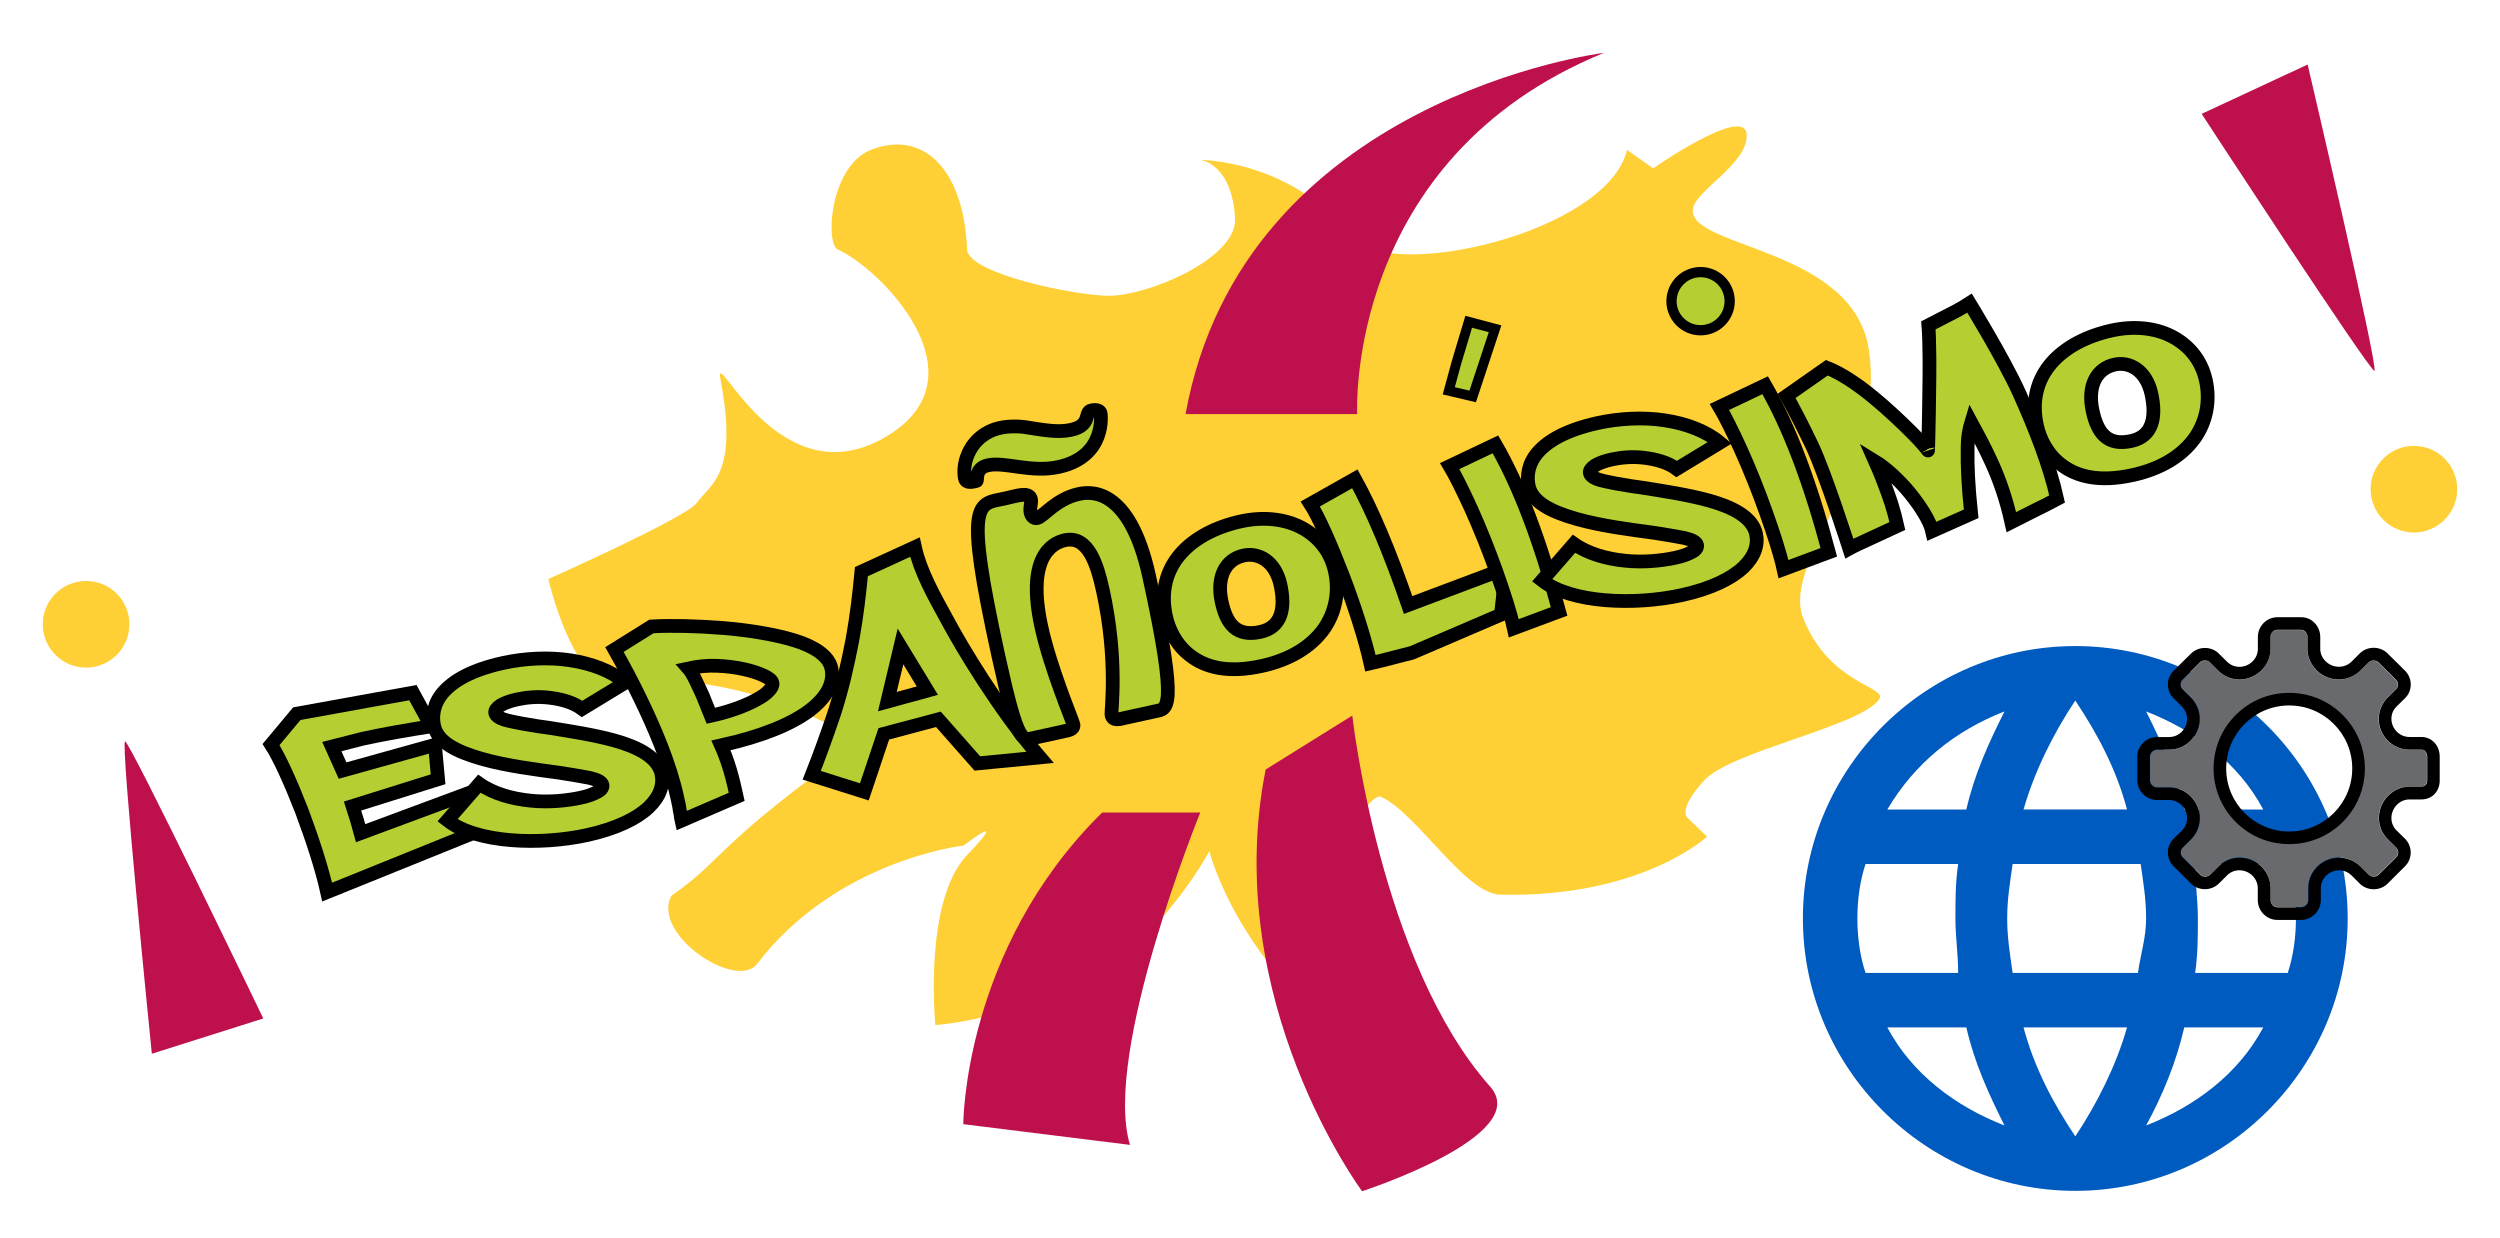 <?xml version="1.0" encoding="utf-8"?>
<!-- Generator: Adobe Illustrator 17.0.0, SVG Export Plug-In . SVG Version: 6.00 Build 0)  -->
<!DOCTYPE svg PUBLIC "-//W3C//DTD SVG 1.1//EN" "http://www.w3.org/Graphics/SVG/1.1/DTD/svg11.dtd">
<svg version="1.1" id="Calque_1" xmlns="http://www.w3.org/2000/svg" xmlns:xlink="http://www.w3.org/1999/xlink" x="0px" y="0px"
	 width="640px" height="317px" viewBox="0 0 640 317" enable-background="new 0 0 640 317" xml:space="preserve">
<path fill="#FFCF36" d="M171.807,229.432c0.097-0.193,0.473-0.404,0.641-0.522c13.134-9.264,10.863-12.767,47.634-38.798
	c0,0-27.713-19.535-62.303-15.323c-11.035,1.344-17.412-26.571-17.412-26.571s35.175-15.624,38.007-19.482
	c3.63-4.944,10.639-7.334,6.116-31.286c-2.089-11.062,14.761,31.901,43.303,13.741c24.253-15.431-2.454-42.468-13.318-47.313
	c-3.268-1.458-2.08-21.645,8.816-25.65c13.783-5.066,23.501,6.012,24.279,25.608c0.252,6.333,28.188,11.909,36.359,11.885
	c10.124-0.03,32.759-9.645,32.243-19.735c-0.718-14.041-8.793-15.042-8.793-15.042s23.181-0.032,38.727,19.69
	c9.292,11.788,65.42-1.036,70.401-22.256l6.709,4.72c0,0,23.483-16.384,23.929-8.663s-13.997,14.619-13.798,19.626
	c0.377,9.5,41.2,9.675,45.071,35.43c4.583,30.493-22.646,54.125-16.76,68.868c6.728,16.848,21.583,17.415,19.443,20.625
	c-4.614,6.921-37.915,13.252-44.826,20.792c-6.732,7.345-4.402,9.463-4.402,9.463l5.148,4.939c0,0-16.799,15.698-52.978,14.859
	c-8.998-0.209-21.5-21.095-30.57-25.08c-3.053-1.341-21.095,22.064,6.139,48.319c3.151,3.038,3.774,1.947,3.774,1.947
	s-21.074,13.216-35.557-3.859s-18.234-32.471-18.234-32.471s-13.954,26.274-36.393,35.532c-20.149,8.313-33.751,8.979-33.751,8.979
	s-3.179-31.751,8.207-43.609c11.386-11.858-0.965-2.341-0.965-2.341s-32.514,3.63-52.892,30.311
	C188.566,253.618,166.829,239.329,171.807,229.432z"/>
<path fill="#B5CF32" stroke="#000000" stroke-width="3.517" stroke-miterlimit="10" d="M110.395,185.926
	c-6.242,0.992-11.84,1.939-17.646,3.211l-7.802,1.99l2.751,6.139l23.644-6.587l0.809,8.81l-21.901,6.86
	c0.854,2.621,1.542,4.904,2.083,6.939l29.52-10.963l-2.156,11.519L83.75,228.37c-1.312-5.985-3.859-13.759-6.555-20.937
	c-2.786-7.159-5.685-13.546-7.808-16.826l6.599-7.906l29.711-5.387L110.395,185.926z"/>
<path fill="#B5CF32" stroke="#000000" stroke-width="3.517" stroke-miterlimit="10" d="M146.014,169.036
	c5.523,0.849,10.526,2.748,14.077,5.715l-11.069,6.731c-2.345-1.732-5.319-2.484-8.303-2.86c-2.984-0.375-5.921-0.105-8.332,0.423
	c-1.697,0.372-3.088,0.863-4.171,1.475c-1.063,0.702-1.57,1.374-1.434,1.999c0.177,0.803,1.265,1.501,3.337,1.984
	c2.072,0.483,4.611,0.957,7.614,1.421c0.863,0.091,1.744,0.273,2.607,0.363c5.433,0.869,11.728,1.828,17.011,3.293
	c6.183,1.735,11.056,4.316,11.977,8.515c0.607,2.768-0.324,5.781-3.268,8.581c-2.945,2.798-8.168,5.441-15.761,7.105
	c-5.985,1.312-13.078,1.836-19.563,1.293c-6.486-0.544-12.452-2.139-16.183-5.065l8.151-9.37c3.653,2.568,8.429,3.862,13.12,4.333
	c4.601,0.489,9.363,0.006,12.936-0.777c1.698-0.372,3.088-0.863,4.171-1.475c1.013-0.503,1.431-1.157,1.295-1.781
	c-0.157-0.716-1.226-1.323-3.298-1.806c-2.052-0.393-4.679-0.846-7.683-1.311c-6.078-0.822-13.684-1.775-19.976-3.579
	c-6.294-1.805-11.216-4.189-12.136-8.386c-0.568-2.59-0.162-5.862,2.475-8.781s7.287-5.624,15.237-7.366
	C134.29,168.516,140.491,168.187,146.014,169.036z"/>
<path fill="#B5CF32" stroke="#000000" stroke-width="3.517" stroke-miterlimit="10" d="M166.769,160.367
	c5.09-0.273,11.676-0.126,18.25,0.4c6.573,0.525,13.177,1.605,18.39,3.178c5.123,1.592,8.736,3.982,9.421,7.108
	c0.803,3.662-1.082,7.446-5.665,10.884c-4.582,3.438-12.129,6.592-22.58,8.883c0.729,1.618,1.615,3.951,2.343,6.413
	c0.726,2.462,1.275,4.964,1.666,6.75l-14.111,6.09c-0.118-0.537-0.255-1.162-0.304-1.807c-0.116-0.536-0.254-1.161-0.34-1.985
	l-0.509-2.322c-1.881-8.575-5.872-17.812-9.451-25.17c-2.071-4.322-4.281-8.424-6.579-12.507L166.769,160.367z M179.939,178.169
	c0.246,0.695,0.582,1.371,0.827,2.066c0.395,0.944,0.808,1.976,1.221,3.008c4.913-1.077,8.975-2.622,11.727-4.162
	c1.421-0.779,2.484-1.48,3.151-2.281c0.687-0.713,1.015-1.345,0.878-1.971c-0.137-0.625-0.829-1.223-2.186-1.862
	c-2.714-1.277-6.967-2.311-11.975-2.524c-2.549-0.097-4.929,0.144-7.342,0.672C177.359,172.371,178.688,175.448,179.939,178.169z"/>
<path fill="#B5CF32" stroke="#000000" stroke-width="3.517" stroke-miterlimit="10" d="M234.217,140.06
	c1.351,6.163,4.745,12.252,8.475,19.018c1.747,3.267,4.915,8.753,9.013,15.062c4.098,6.311,9.126,13.446,14.533,19.751l-16.042,1.55
	l-9.965-11.296l-13.977,3.719l-4.982,14.854l-13.478-4.253c1.988-5.024,3.799-10.008,5.839-16.071
	c1.952-6.046,3.379-12.35,4.607-18.703c1.139-6.335,1.738-11.709,2.281-17.351L234.217,140.06z M237.405,176.807l-6.881-11.316
	l-3.363,14.124L237.405,176.807z"/>
<path fill="#B5CF32" stroke="#000000" stroke-width="3.517" stroke-miterlimit="10" d="M263.181,109.464
	c3.777,0.576,7.593,1.33,10.988,0.586c5.358-1.174,3.306-4.562,5.182-4.974c1.697-0.372,2.3,0.245,2.398,0.691
	c0.078,0.358,1.496,11.094-10.741,13.776c-3.574,0.783-7.023,0.416-10.206-0.01c-3.094-0.444-5.811-0.88-7.864-0.43
	c-3.574,0.783-2.512,3.92-2.958,4.019c-0.894,0.196-2.641,0.766-2.954-0.663c-0.861-3.93,1.372-11.253,9.053-12.937
	C258.222,109.053,261.129,109.071,263.181,109.464z M287.991,183.787c-1.161,0.254-3.067,0.953-3.439-0.745
	c-0.196-0.891,1.755-13.77-2.219-31.904c-1.39-6.342-3.67-14.174-9.743-12.843c-3.393,0.744-9.872,4.503-5.996,22.19
	c2.35,10.719,7.956,23.908,8.19,24.979c0.275,1.252-1.264,1.495-2.156,1.691l-7.593,1.664c-3.305,0.724-4.311,2.536-9.48-21.046
	c-8.871-40.463-5.197-38.648,1.682-40.156c3.126-0.685,6.244-1.836,6.695,0.218c0.195,0.894-0.373,2.142-0.099,3.392
	c0.196,0.892,0.819,1.599,1.713,1.402c1.518-0.333,4.824-4.895,10.54-6.149c2.501-0.548,12.942-2.462,18.091,21.031
	c7.695,35.104,4.535,33.925,1.498,34.59L287.991,183.787z"/>
<path fill="#B5CF32" stroke="#000000" stroke-width="3.517" stroke-miterlimit="10" d="M332.996,134.977
	c4.327,2.234,7.59,6.013,8.744,11.283c1.155,5.27,0.158,10.544-2.919,14.869c-3.167,4.345-8.413,7.742-15.828,9.367
	c-8.665,1.9-14.343,0.337-18.163-2.57c-3.802-2.818-5.634-6.91-6.338-10.126c-1.41-6.431,0.123-11.823,3.705-15.977
	c3.513-4.047,8.966-6.928,15.488-8.358C323.134,132.27,328.667,132.743,332.996,134.977z M312.756,154.111
	c1.253,5.716,3.842,8.988,9.915,7.656c5.449-1.194,6.436-6.091,5.123-12.077c-1.312-5.985-5.571-8.327-9.41-7.485
	C313.738,143.224,311.347,147.679,312.756,154.111z"/>
<path fill="#B5CF32" stroke="#000000" stroke-width="3.517" stroke-miterlimit="10" d="M346.849,122.578
	c4.491,8.096,8.992,18.811,13.635,32.304l25.082-9.428l-1.324,11.897l-22.761,9.764c-6.909,1.796-10.462,2.669-10.641,2.707
	c-1.312-5.985-4.034-14.561-7.087-22.506c-3.032-7.855-6.196-15.026-8.318-18.303L346.849,122.578z"/>
<path fill="#B5CF32" stroke="#000000" stroke-width="3.517" stroke-miterlimit="10" d="M382.832,113.756
	c6.169,10.63,11.543,24.899,16.302,42.766l-11.598,4.32c-0.861-3.93-2.572-9.172-4.519-14.643
	c-1.949-5.472-4.204-11.061-6.392-15.918c-2.169-4.767-4.161-8.729-5.493-10.966L382.832,113.756z"/>
<path fill="#B5CF32" stroke="#000000" stroke-width="3.517" stroke-miterlimit="10" d="M426.234,107.611
	c5.523,0.849,10.526,2.748,14.078,5.715l-11.069,6.731c-2.346-1.732-5.319-2.484-8.304-2.86c-2.984-0.375-5.921-0.105-8.332,0.423
	c-1.697,0.372-3.087,0.863-4.171,1.475c-1.063,0.702-1.57,1.374-1.434,1.999c0.177,0.803,1.265,1.501,3.338,1.984
	c2.071,0.483,4.609,0.957,7.613,1.421c0.863,0.091,1.744,0.273,2.608,0.364c5.433,0.869,11.728,1.828,17.011,3.293
	c6.185,1.735,11.058,4.316,11.978,8.515c0.606,2.768-0.325,5.781-3.268,8.581c-2.946,2.798-8.169,5.441-15.763,7.105
	c-5.985,1.312-13.078,1.836-19.563,1.293c-6.485-0.544-12.452-2.139-16.182-5.065l8.15-9.37c3.653,2.568,8.429,3.862,13.121,4.333
	c4.601,0.489,9.362,0.006,12.935-0.777c1.698-0.372,3.088-0.863,4.171-1.475c1.014-0.503,1.432-1.157,1.295-1.781
	c-0.157-0.716-1.226-1.323-3.298-1.805c-2.052-0.393-4.679-0.846-7.683-1.311c-6.078-0.822-13.682-1.775-19.976-3.579
	s-11.216-4.189-12.136-8.386c-0.568-2.59-0.161-5.862,2.475-8.781c2.637-2.919,7.288-5.624,15.237-7.366
	C414.512,107.09,420.711,106.762,426.234,107.611z"/>
<path fill="#B5CF32" stroke="#000000" stroke-width="3.517" stroke-miterlimit="10" d="M451.881,98.62
	c6.169,10.63,11.543,24.899,16.302,42.766l-11.597,4.32c-0.862-3.93-2.573-9.172-4.521-14.642
	c-1.948-5.472-4.202-11.061-6.391-15.918c-2.169-4.767-4.161-8.729-5.493-10.966L451.881,98.62z"/>
<path fill="#B5CF32" stroke="#000000" stroke-width="3.517" stroke-miterlimit="10" d="M526.622,127.744
	c-2.095,1.114-4.032,2.102-5.811,2.958l-5.9,2.979c-1.253-5.716-3.033-10.849-5.014-15.19c-1.981-4.34-3.857-7.768-5.266-10.36
	c-0.492,1.604-0.955,3.765-0.924,7.316c-0.06,3.572,0.124,8.68,0.906,16.09l-9.98,4.437c-0.549-2.502-2.86-6.209-5.687-9.708
	c-2.806-3.409-6.199-6.504-8.903-8.158c1.478,3.327,2.798,6.783,4.125,10.705c0.629,2.015,1.149,3.96,1.561,5.836
	c-4.678,2.15-6.931,3.211-10.37,4.801c-0.938,0.434-1.936,0.984-1.936,0.984s-5.978-18.722-9.506-26.281
	c-2.072-4.32-4.231-8.621-6.55-12.794l10.306-7.221c3.686,1.439,7.864,4.269,11.743,7.442c3.879,3.176,7.439,6.608,10.071,9.215
	c1.314,1.304,2.303,2.396,3.055,3.262c0.623,0.706,1.058,1.359,1.029,1.272c0.075,0.217,0.472-19.201,0.358-24.418
	c-0.022-3.085-0.104-5.596-0.266-7.62l5.383-2.771c0,0,2.629-1.265,5.166-2.911c0,0,8.855,14.434,12.73,23.048
	C520.974,109.623,524.743,119.17,526.622,127.744z"/>
<path fill="#B5CF32" stroke="#000000" stroke-width="3.517" stroke-miterlimit="10" d="M555.957,86.102
	c4.327,2.234,7.59,6.013,8.746,11.283c1.155,5.27,0.158,10.545-2.919,14.87c-3.167,4.345-8.415,7.741-15.829,9.367
	c-8.663,1.899-14.343,0.337-18.162-2.569c-3.802-2.818-5.634-6.911-6.339-10.127c-1.41-6.431,0.123-11.823,3.706-15.977
	c3.513-4.047,8.966-6.928,15.487-8.358C546.095,83.396,551.629,83.869,555.957,86.102z M535.717,105.237
	c1.253,5.716,3.842,8.988,9.916,7.656c5.449-1.195,6.435-6.091,5.123-12.077c-1.312-5.985-5.569-8.326-9.411-7.485
	C536.701,94.35,534.307,98.805,535.717,105.237z"/>
<circle fill="#B5CF32" stroke="#000000" stroke-width="2.627" stroke-miterlimit="10" cx="435.351" cy="77.101" r="7.444"/>
<polygon fill="#B5CF32" stroke="#000000" stroke-width="2.511" stroke-miterlimit="10" points="372.866,92.774 370.884,100.046 
	377.007,101.49 382.736,84.165 375.986,82.369 "/>
<path fill="#BD104C" d="M563.627,29.149l27.127-12.631c0,0,18.343,78.305,17.091,78.404
	C606.595,95.021,563.627,29.149,563.627,29.149z"/>
<circle fill="#FFCF36" cx="617.964" cy="125.233" r="11.089"/>
<path fill="#BD104C" d="M67.4,260.726l-28.529,9.03c0,0-8.1-80.016-6.846-79.952C33.278,189.867,67.4,260.726,67.4,260.726z"/>
<circle fill="#FFCF36" cx="22.038" cy="159.817" r="11.089"/>
<path fill="#BD104C" d="M303.505,106h43.936c0,0-3.348-65.277,63.185-92.476C410.626,13.524,318.15,25,303.505,106z"/>
<path fill="#BD104C" d="M282.164,208h25.107c0,0-25.107,61.757-17.993,85.091l-42.681-5.304
	C246.596,287.787,246.596,243,282.164,208z"/>
<path fill="#BD104C" d="M324.008,196.996l22.177-13.809c0,0,7.04,63.179,35.295,94.986c11.152,12.553-32.785,26.78-32.785,26.78
	S312.292,255.997,324.008,196.996z"/>
<g>
	<g id="Page-1">
		<g id="Core" transform="translate(-296, -296)">
			<g id="language" transform="translate(296, 296)">
				<path id="Shape" fill="#005BC0" d="M531.274,165.392c-38.353,0-69.733,31.38-69.733,69.733s31.38,69.733,69.733,69.733
					c38.353,0,69.733-31.38,69.733-69.733S569.627,165.392,531.274,165.392L531.274,165.392z M579.39,207.232h-20.223
					c-2.092-9.065-5.579-16.736-9.763-25.104C561.957,187.009,573.114,195.377,579.39,207.232L579.39,207.232z M531.274,179.338
					c5.579,8.368,10.46,17.433,13.249,27.893h-26.499C520.814,197.469,525.695,187.706,531.274,179.338L531.274,179.338z
					 M477.579,249.072c-1.395-4.184-2.092-9.065-2.092-13.947c0-4.881,0.697-9.763,2.092-13.947h23.709
					c-0.697,4.881-0.697,9.065-0.697,13.947c0,4.881,0.697,9.065,0.697,13.947H477.579L477.579,249.072z M483.158,263.018h20.223
					c2.092,9.065,5.579,16.736,9.763,25.104C500.591,283.241,489.434,274.873,483.158,263.018L483.158,263.018z M503.38,207.232
					h-20.223c6.973-11.855,17.433-20.223,29.985-25.104C508.959,190.496,505.472,198.166,503.38,207.232L503.38,207.232z
					 M531.274,290.912c-5.579-8.368-10.46-17.433-13.249-27.893h26.499C541.734,272.781,536.852,282.544,531.274,290.912
					L531.274,290.912z M547.313,249.072h-32.077c-0.697-4.881-1.395-9.065-1.395-13.947c0-4.881,0.697-9.065,1.395-13.947h32.775
					c0.697,4.881,1.395,9.065,1.395,13.947C549.405,240.006,548.01,244.19,547.313,249.072L547.313,249.072z M549.405,288.122
					c4.184-7.671,7.671-16.039,9.763-25.104h20.223C573.114,274.873,561.957,283.241,549.405,288.122L549.405,288.122z
					 M561.957,249.072c0.697-4.881,0.697-9.065,0.697-13.947c0-4.881-0.697-9.065-0.697-13.947h23.709
					c1.395,4.184,2.092,9.065,2.092,13.947c0,4.881-0.697,9.763-2.092,13.947H561.957L561.957,249.072z"/>
			</g>
		</g>
	</g>
	<g>
		<path fill="#696A6D" d="M619.786,191.9h-3.06c-2.074,0-4.047-0.785-5.537-2.315c-1.47-1.51-2.275-3.423-2.275-5.517
			c0-2.175,0.906-4.188,2.517-5.678l1.913-1.893c0.322-0.322,0.503-0.765,0.503-1.228c0-0.463-0.201-0.906-0.524-1.228l-4.49-4.45
			c-0.302-0.282-0.785-0.463-1.268-0.463c-0.483,0-0.946,0.181-1.268,0.483l-1.832,1.832c-1.53,1.631-3.584,2.537-5.759,2.537
			c-2.094,0-4.087-0.805-5.597-2.255c-1.53-1.49-2.416-3.463-2.416-5.537v-3.061c0-0.987-0.705-1.832-1.611-1.832h-6.141
			c-0.906,0-1.711,0.846-1.711,1.832v3.061c0,2.094-0.846,4.047-2.376,5.537c-1.51,1.45-3.463,2.255-5.557,2.255
			c-2.154,0-4.168-0.886-5.658-2.497l-1.893-1.893l-0.02-0.02l-0.02-0.02c-0.262-0.282-0.745-0.443-1.228-0.443
			c-0.483,0-0.946,0.181-1.268,0.483l-4.47,4.45c-0.443,0.443-0.503,0.966-0.503,1.228c0,0.282,0.06,0.785,0.503,1.228l1.852,1.832
			c1.651,1.51,2.557,3.544,2.557,5.718c0,2.074-0.805,4.027-2.275,5.537c-1.49,1.53-3.463,2.315-5.537,2.315h-3.06
			c-1.007,0-1.852,0.866-1.852,1.772v3.06v3.081c0,0.906,0.846,1.772,1.852,1.772h3.081c2.074,0,4.047,0.785,5.537,2.315
			c1.47,1.51,2.275,3.423,2.275,5.517c0,2.175-0.906,4.208-2.557,5.738l-1.832,1.812c-0.664,0.685-0.664,1.792,0,2.456l4.49,4.47
			l0.02,0.02l0.02,0.02c0.262,0.282,0.745,0.443,1.228,0.443s0.946-0.181,1.268-0.483l1.872-1.873
			c1.47-1.591,3.524-2.497,5.658-2.497c2.074,0,4.047,0.805,5.557,2.255c1.53,1.49,2.356,3.463,2.356,5.537v3.06
			c0,0.987,0.825,1.832,1.752,1.832h6.121c0.926,0,1.792-0.846,1.792-1.832v-3.06c0-2.094,0.805-4.047,2.336-5.537
			c1.51-1.45,3.443-2.255,5.537-2.255c2.154,0,4.188,0.906,5.738,2.537l1.832,1.832c0.302,0.302,0.785,0.483,1.268,0.483
			s0.946-0.181,1.268-0.483l4.49-4.47c0.664-0.664,0.664-1.792,0-2.477l-1.913-1.893c-1.631-1.49-2.517-3.503-2.517-5.678
			c0-2.094,0.805-4.087,2.275-5.597c1.49-1.53,3.463-2.416,5.537-2.416h3.061c1.007,0,1.47-0.745,1.47-1.591v-3.04v-3.02
			C621.276,192.906,620.873,191.9,619.786,191.9z M586.103,214.654c-9.662,0-17.495-7.833-17.495-17.495
			c0-9.662,7.833-17.495,17.495-17.495c9.662,0,17.495,7.833,17.495,17.495C603.598,206.821,595.765,214.654,586.103,214.654z"/>
		<g>
			<path d="M586.04,177.37c-5.183,0-10.044,2.017-13.695,5.668c-3.651,3.651-5.668,8.511-5.668,13.695
				c0,5.183,2.017,10.024,5.668,13.695c3.651,3.651,8.532,5.668,13.695,5.668c5.183,0,10.044-2.017,13.695-5.668
				c3.651-3.651,5.668-8.511,5.668-13.695c0-5.183-2.017-10.024-5.668-13.695C596.084,179.386,591.224,177.37,586.04,177.37z
				 M586.04,212.867c-8.935,0-16.135-7.241-16.135-16.135s7.2-16.135,16.135-16.135c8.935,0,16.135,7.241,16.135,16.135
				S594.975,212.867,586.04,212.867z"/>
			<path d="M619.864,188.664h-3.066c-2.501,0-4.599-2.098-4.599-4.679c0-1.291,0.545-2.44,1.513-3.308l1.977-1.936
				c1.956-1.936,1.956-5.083,0-7.039l-4.498-4.457c-0.887-0.887-2.198-1.412-3.53-1.412s-2.622,0.524-3.53,1.412l-1.896,1.896
				c-0.908,1.008-2.158,1.553-3.469,1.553c-2.582,0-4.78-2.098-4.78-4.578v-3.046c0-2.723-2.118-5.062-4.841-5.062h-6.131
				c-2.783,0-5.002,2.319-5.002,5.062v3.066c0,2.481-2.138,4.578-4.72,4.578c-1.291,0-2.461-0.545-3.348-1.493l-1.956-1.936
				c-0.887-0.908-2.198-1.412-3.53-1.412s-2.622,0.524-3.53,1.412l-4.498,4.437c-1.936,1.936-1.936,5.103,0,7.019l1.896,1.896
				c1.008,0.908,1.573,2.057,1.573,3.368c0,2.582-2.098,4.679-4.599,4.679h-3.066c-2.763-0.02-5.083,2.239-5.083,4.982v3.066v3.066
				c0,2.723,2.319,5.002,5.083,5.002h3.066c2.501,0,4.599,2.098,4.599,4.679c0,1.291-0.565,2.481-1.573,3.388l-1.896,1.856
				c-1.936,1.936-1.936,5.083,0,7.019l4.498,4.478c0.887,0.908,2.198,1.412,3.53,1.412s2.622-0.524,3.53-1.412l1.956-1.936
				c0.847-0.948,2.037-1.493,3.328-1.493c2.582,0,4.72,2.098,4.72,4.578v3.066c0,2.723,2.219,5.062,4.982,5.062h6.131
				c2.743,0,5.022-2.319,5.022-5.062v-3.066c0-2.481,2.118-4.578,4.699-4.578c1.291,0,2.481,0.565,3.409,1.553l1.896,1.896
				c0.908,0.887,2.198,1.412,3.53,1.412s2.622-0.524,3.53-1.412l4.498-4.478c1.936-1.936,1.936-5.103,0-7.039l-1.977-1.936
				c-0.968-0.867-1.513-2.098-1.513-3.368c0-2.582,2.098-4.76,4.599-4.76h3.066c2.743,0,4.699-2.077,4.699-4.82v-3.106v-3.066
				C624.563,190.923,622.607,188.664,619.864,188.664z M621.376,196.732v3.046c0,0.847-0.464,1.593-1.472,1.593h-3.066
				c-2.077,0-4.054,0.887-5.547,2.42c-1.472,1.513-2.279,3.509-2.279,5.607c0,2.178,0.887,4.195,2.521,5.688l1.916,1.896
				c0.666,0.686,0.666,1.815,0,2.481l-4.498,4.478c-0.323,0.303-0.787,0.484-1.271,0.484s-0.968-0.182-1.271-0.484l-1.835-1.835
				c-1.553-1.634-3.59-2.541-5.748-2.541c-2.098,0-4.034,0.807-5.547,2.259c-1.533,1.493-2.34,3.449-2.34,5.547v3.066
				c0,0.988-0.867,1.835-1.795,1.835h-6.131c-0.928,0-1.755-0.847-1.755-1.835v-3.066c0-2.077-0.827-4.054-2.36-5.547
				c-1.513-1.452-3.489-2.259-5.567-2.259c-2.138,0-4.195,0.908-5.668,2.501l-1.876,1.876c-0.323,0.303-0.787,0.484-1.271,0.484
				c-0.484,0-0.968-0.161-1.23-0.444l-0.02-0.02l-0.02-0.02l-4.498-4.478c-0.666-0.666-0.666-1.775,0-2.461l1.835-1.815
				c1.654-1.533,2.562-3.57,2.562-5.748c0-2.098-0.807-4.014-2.279-5.526c-1.493-1.533-3.469-2.319-5.547-2.319h-3.086
				c-1.008,0-1.856-0.867-1.856-1.775v-3.086v-3.066c0-0.908,0.847-1.775,1.856-1.775h3.066c2.077,0,4.054-0.787,5.547-2.319
				c1.472-1.513,2.279-3.469,2.279-5.547c0-2.178-0.908-4.215-2.561-5.728l-1.856-1.835c-0.444-0.444-0.504-0.948-0.504-1.23
				c0-0.262,0.06-0.787,0.504-1.23l4.478-4.457c0.323-0.303,0.787-0.484,1.271-0.484s0.968,0.161,1.23,0.444l0.02,0.02l0.02,0.02
				l1.896,1.896c1.492,1.614,3.509,2.501,5.668,2.501c2.098,0,4.054-0.807,5.567-2.259c1.533-1.493,2.38-3.449,2.38-5.547v-3.066
				c0-0.988,0.807-1.835,1.714-1.835h6.152c0.908,0,1.614,0.847,1.614,1.835v3.066c0,2.077,0.887,4.054,2.42,5.547
				c1.513,1.452,3.509,2.259,5.607,2.259c2.178,0,4.236-0.908,5.768-2.541l1.835-1.835c0.323-0.303,0.787-0.484,1.271-0.484
				s0.968,0.182,1.271,0.464l4.498,4.457c0.323,0.323,0.524,0.766,0.524,1.23c0,0.464-0.182,0.908-0.504,1.23l-1.916,1.896
				c-1.614,1.493-2.521,3.509-2.521,5.688c0,2.098,0.807,4.014,2.279,5.526c1.493,1.533,3.469,2.319,5.547,2.319h3.066
				c1.089,0,1.492,1.008,1.513,1.815V196.732L621.376,196.732z"/>
		</g>
	</g>
</g>
</svg>
